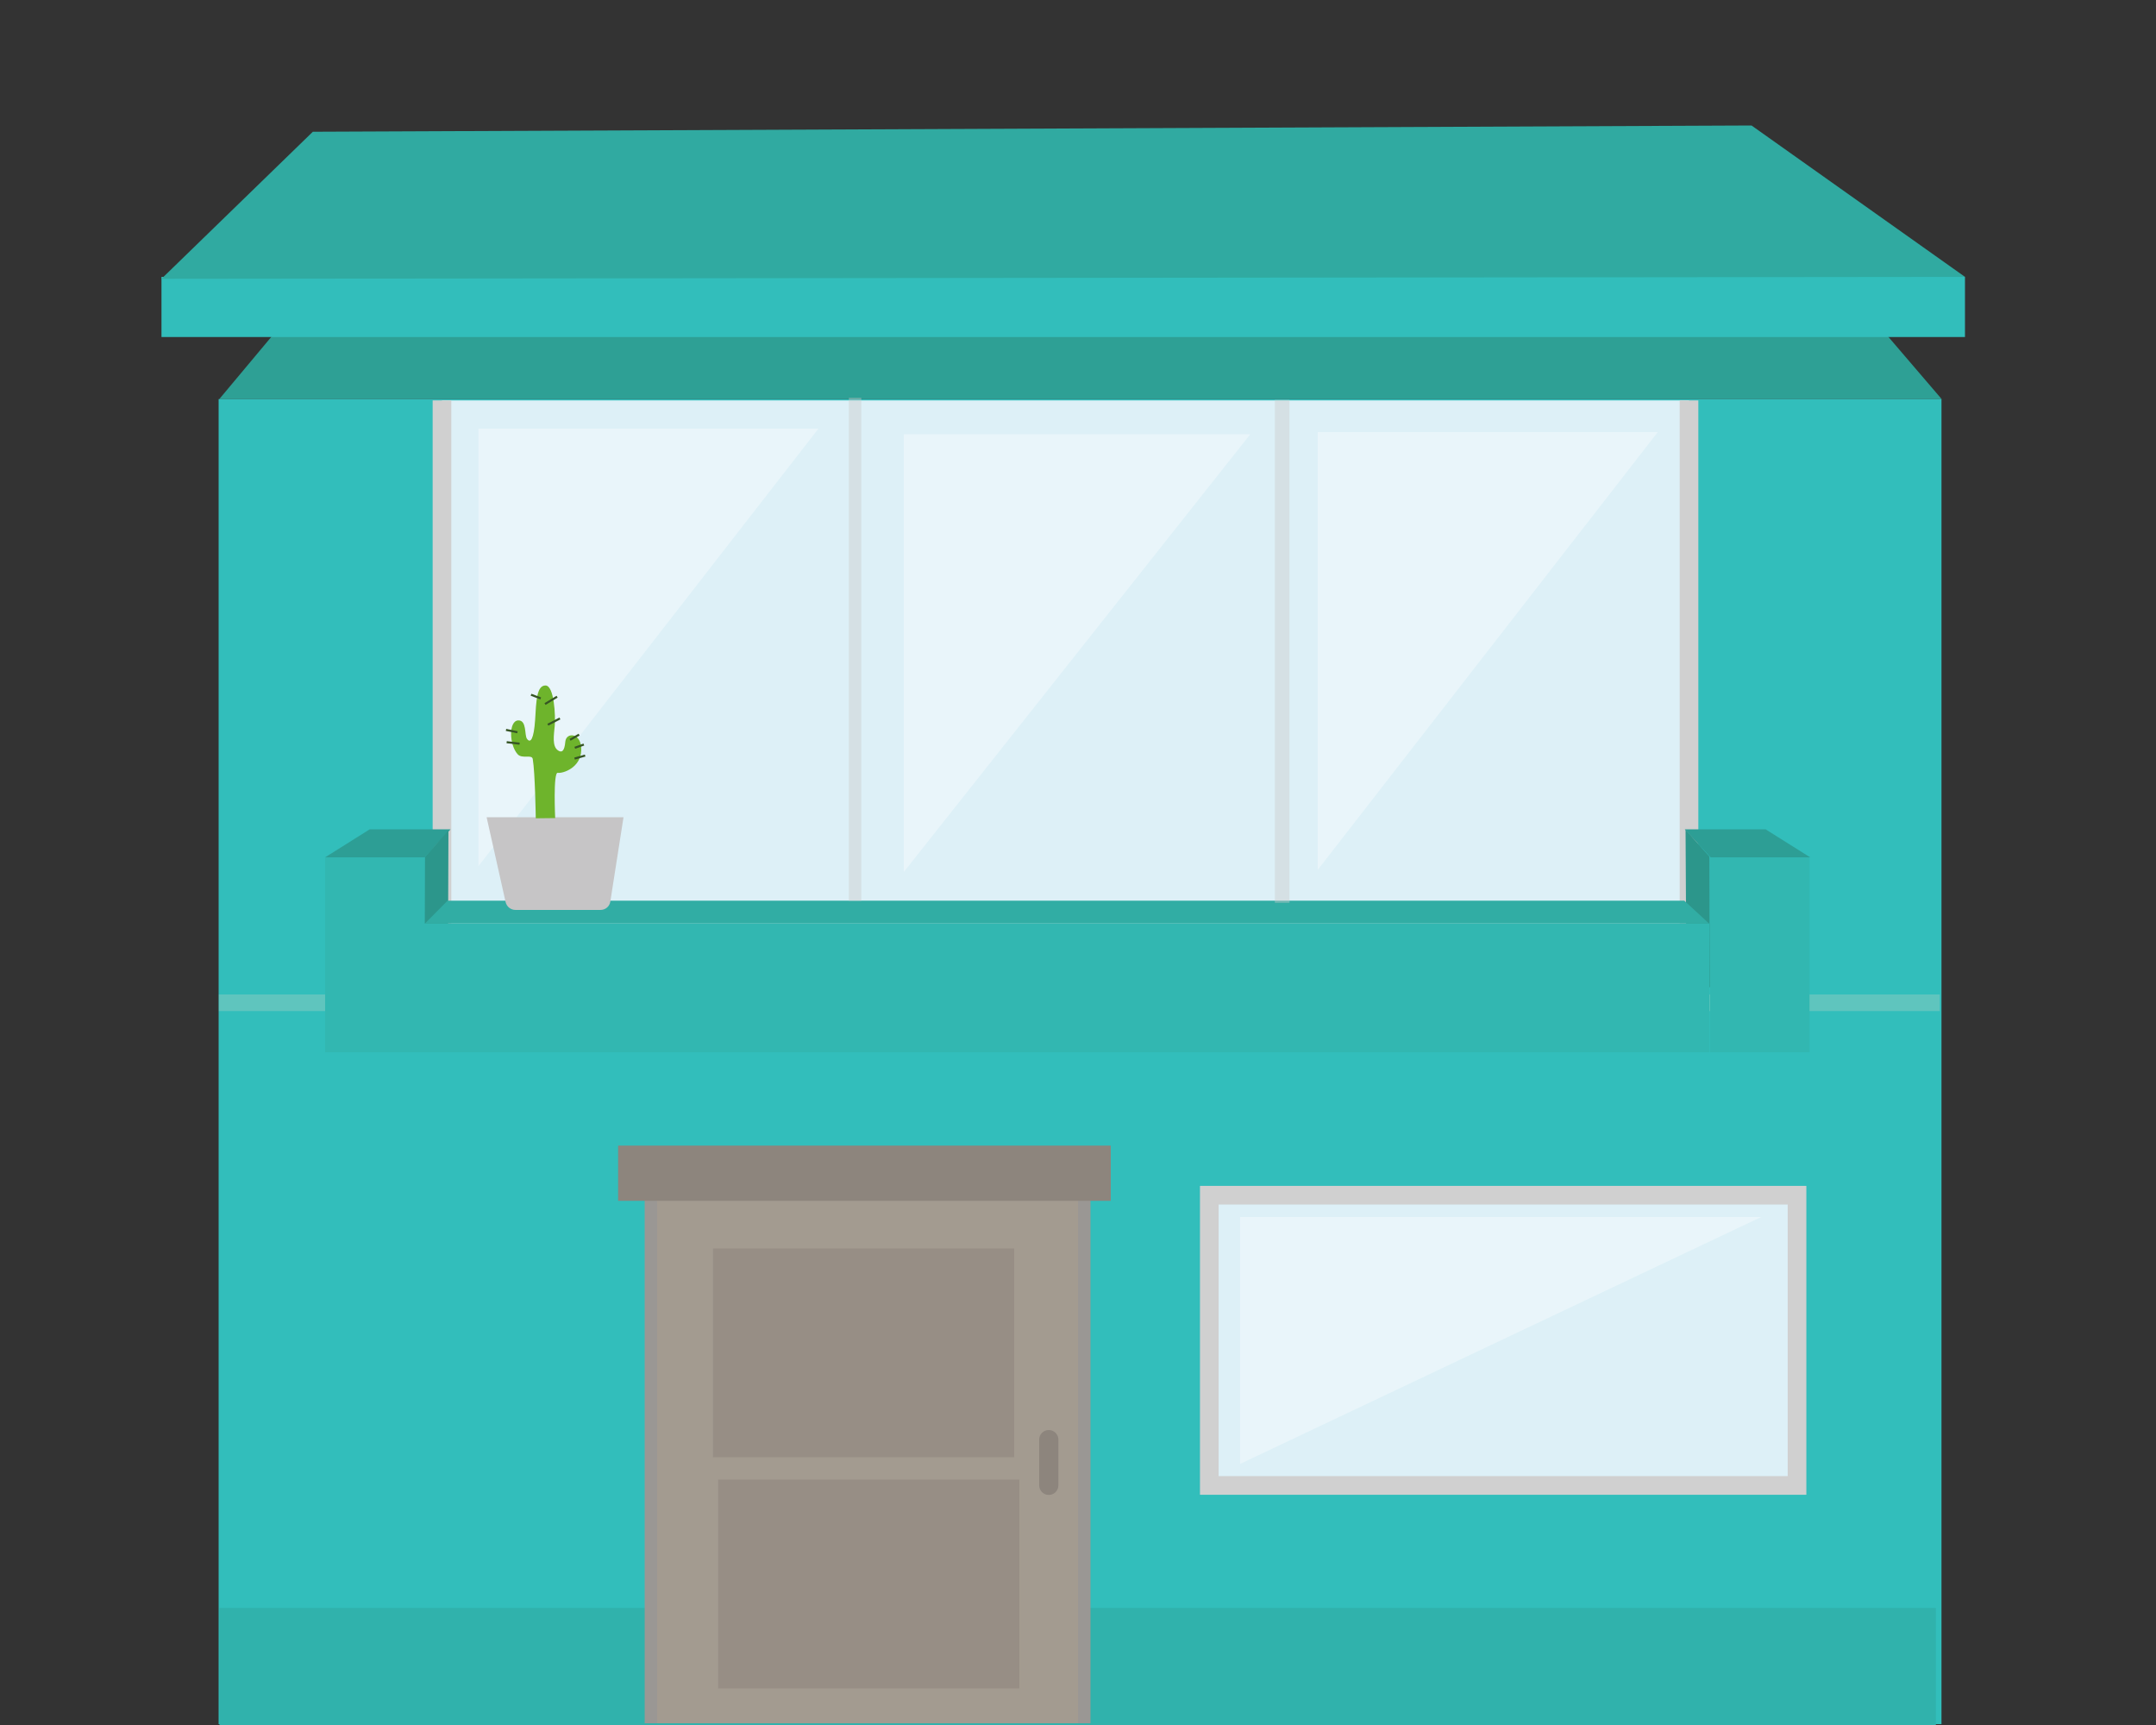 <?xml version="1.0" encoding="utf-8"?>
<!-- Generator: Adobe Illustrator 18.0.0, SVG Export Plug-In . SVG Version: 6.00 Build 0)  -->
<!DOCTYPE svg PUBLIC "-//W3C//DTD SVG 1.1//EN" "http://www.w3.org/Graphics/SVG/1.1/DTD/svg11.dtd">
<svg version="1.1" xmlns="http://www.w3.org/2000/svg" xmlns:xlink="http://www.w3.org/1999/xlink" x="0px" y="0px"
	 viewBox="0 0 1000 800" enable-background="new 0 0 1000 800" xml:space="preserve">
<rect x="0" y="0" width="1000" height="800" fill="#333333" stroke="none"/>
<g id="Capa_1">
</g>
<g id="Capa_2">
	<g>
		<g>
			<polygon fill="#2EA095" points="900.6,185.1 101.7,185.1 176.3,95.9 824.2,95.9 			"/>
			<polyline fill="#DDF0F7" stroke="#D0D0D0" stroke-width="8.654" stroke-miterlimit="10" points="192.8,342.3 192.8,265.5 
				306.6,265.5 306.6,342.3 			"/>
			<rect x="189.1" y="327.3" fill="#CCC7B7" width="121.7" height="15.5"/>
			<rect x="101.4" y="185.1" fill="#32BEBB" width="799.1" height="614.5"/>
			<g>
				<polyline fill="#DDF0F7" stroke="#D0D0D0" stroke-width="8.654" stroke-miterlimit="10" points="205,185.7 205,469.1 
					783.4,469.1 783.4,185.7 				"/>
				<polygon fill="#E9F5FA" points="221.9,401.7 221.9,198.8 379.6,198.8 				"/>
				<polygon fill="#E9F5FA" points="419.2,404.4 419.2,201.4 579.9,201.4 				"/>
				<polygon fill="#E9F5FA" points="611.2,403.4 611.2,200.4 768.9,200.4 				"/>
			</g>
			<rect x="74.9" y="128.4" fill="#32BEBB" width="836.5" height="27.9"/>
			<polygon fill="#30AAA1" points="911.4,128.4 74.9,129.3 145.1,61.1 812.4,58.2 			"/>
			<polygon fill="#2D9E95" points="150.8,397.6 171.5,384.6 209,384.6 197,397.6 			"/>
			<polygon fill="#2D9E95" points="839.6,397.6 818.9,384.6 781.4,384.6 793.4,397.6 			"/>
			<polygon fill="#2C968B" points="197,397.6 196.7,458.4 207.8,439.7 208,385.1 			"/>
			<polygon fill="#2C968B" points="792.9,397.3 793.1,458.1 782.1,439.3 781.8,384.8 			"/>
			<polygon fill="#31ADA4" points="792.7,428.3 197.1,428.3 207.6,417.7 781.2,417.7 			"/>
			<path fill="#C6C5C6" d="M278.5,422h-39.4c-2.2,0-4.1-1.5-4.6-3.7l-8.8-39.3h63.5l-6.1,39C282.8,420.3,280.9,422,278.5,422z"/>
			<rect x="101.5" y="461.2" opacity="0.27" fill="#DBD8CA" width="798.2" height="7.7"/>
			<rect x="150.8" y="397.6" fill="#32B7B1" width="46.2" height="90.4"/>
			<rect x="793.1" y="397.6" fill="#32B7B1" width="46.2" height="90.4"/>
			<rect x="190" y="428.3" fill="#32B7B1" width="602.8" height="59.7"/>
			<rect x="393.7" y="184.5" opacity="0.41" fill="#C9C9C9" width="5.8" height="233.3"/>
			<rect x="591.3" y="185.4" opacity="0.41" fill="#C9C9C9" width="6.8" height="233.3"/>
			<rect x="101.8" y="745.7" fill="#30B2AC" width="796.1" height="54.3"/>
			<polyline fill="#A39B90" stroke="#9A9794" stroke-width="5.769" stroke-miterlimit="10" points="301.9,799.2 301.9,539.4 
				502.9,539.4 502.9,799.2 			"/>
			<rect x="286.7" y="531.3" fill="#8D857D" width="228.5" height="25.6"/>
			<path fill="#8D857D" d="M486.5,693.3h-0.1c-2.4,0-4.4-2-4.4-4.4v-21.3c0-2.4,2-4.4,4.4-4.4h0.1c2.4,0,4.4,2,4.4,4.4v21.3
				C490.9,691.3,488.9,693.3,486.5,693.3z"/>
			<rect x="330.7" y="579" opacity="0.56" fill="#8D857D" width="139.7" height="96.8"/>
			<rect x="333.1" y="686.2" opacity="0.56" fill="#8D857D" width="139.7" height="96.8"/>
			
				<rect x="560.9" y="554.3" fill="#DDF0F7" stroke="#D0D0D0" stroke-width="8.654" stroke-miterlimit="10" width="272.6" height="134.6"/>
			<g>
				<path fill="#6EB42C" d="M248.5,379.5c0,0-0.3-21.2-1.4-27.5c-0.4-2.3-4.9,0.1-7-2.2c-4-4.4-4.2-15.6,0.3-15.7
					c4-0.1,2.8,6.8,4,8.5c1.7,2.4,3.2,0,3.8-8.7c0.5-8.7,0.7-16,4.8-16s4.7,14.4,4.3,18.7c-0.4,4.3-1.3,9.5,1.5,11.4
					c1.6,1.1,3,0.7,3.4-4c0.4-4.7,7.7-4.2,7.4,4c-0.3,8.2-8.7,10.8-10.9,10.4c-2.2-0.4-1.2,21-1.2,21"/>
				
					<line fill="none" stroke="#365524" stroke-width="0.962" stroke-miterlimit="10" x1="266.6" y1="346.8" x2="270.8" y2="345.3"/>
				
					<line fill="none" stroke="#365524" stroke-width="0.962" stroke-miterlimit="10" x1="266.5" y1="351.8" x2="271.4" y2="350.4"/>
				
					<line fill="none" stroke="#365524" stroke-width="0.962" stroke-miterlimit="10" x1="264.4" y1="343.1" x2="268.6" y2="340.7"/>
				<line fill="none" stroke="#365524" stroke-width="0.962" stroke-miterlimit="10" x1="234.7" y1="338.5" x2="240" y2="339.6"/>
				<line fill="none" stroke="#365524" stroke-width="0.962" stroke-miterlimit="10" x1="235" y1="344.2" x2="241" y2="344.9"/>
				
					<line fill="none" stroke="#365524" stroke-width="0.962" stroke-miterlimit="10" x1="254.1" y1="336.1" x2="259.7" y2="333.2"/>
				
					<line fill="none" stroke="#365524" stroke-width="0.962" stroke-miterlimit="10" x1="252.8" y1="326.5" x2="258.4" y2="323.1"/>
				
					<line fill="none" stroke="#365524" stroke-width="0.962" stroke-miterlimit="10" x1="246.3" y1="322.2" x2="250.8" y2="323.9"/>
			</g>
		</g>
	</g>
	<polygon fill="#E9F5FA" points="575.2,678.9 575.2,564.4 816.9,564.4 	"/>
</g>
</svg>
